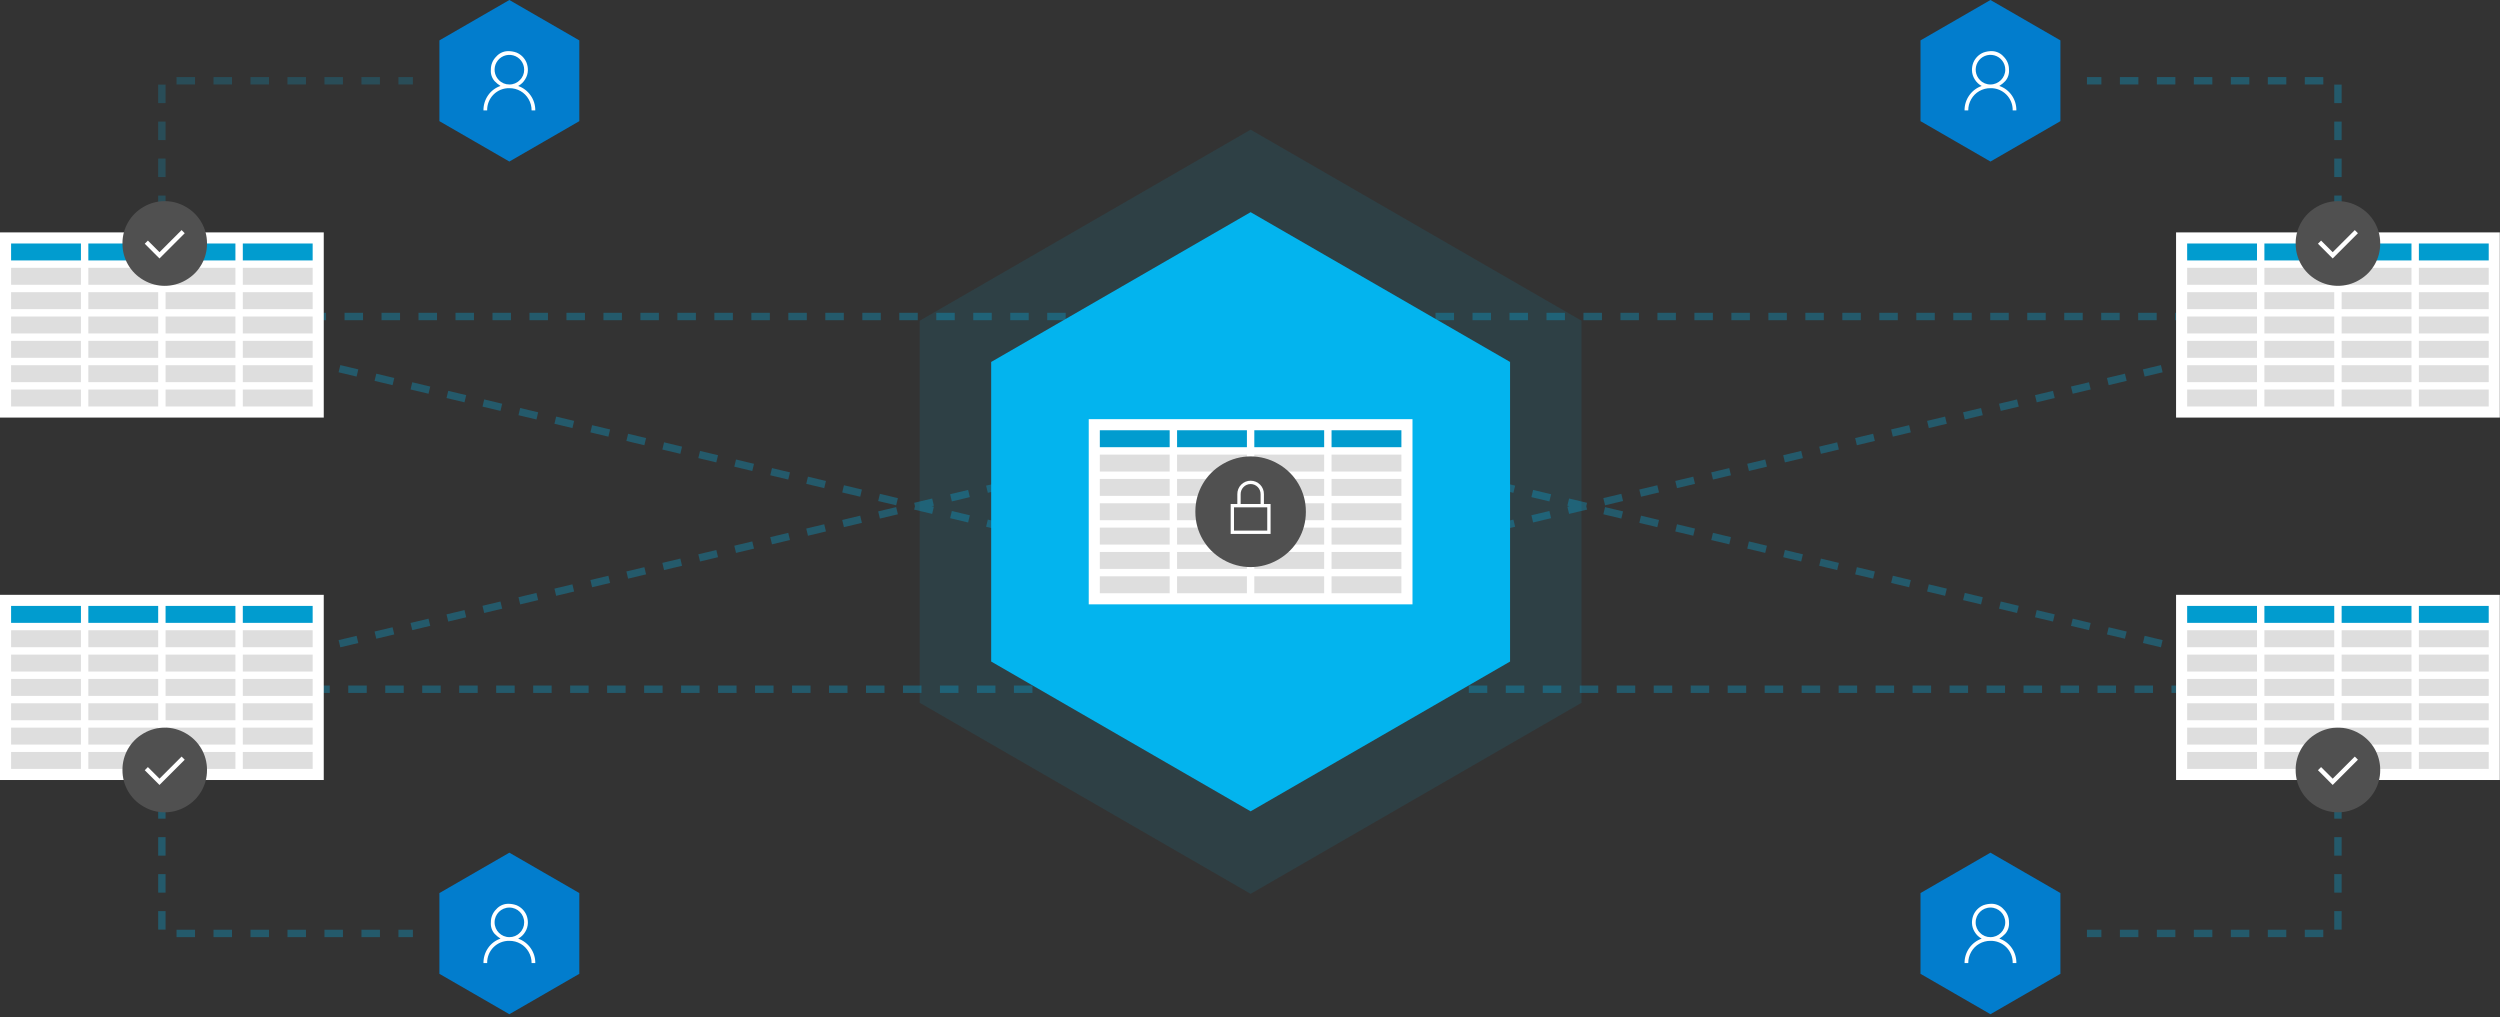 <svg xmlns="http://www.w3.org/2000/svg" width="676" height="275" viewBox="0 0 676 275">
  <rect x="0" y="0" width="676" height="275" fill="#333333" stroke="none"/>
  <g fill="none" fill-rule="evenodd">
    <path stroke="#03B4EE" stroke-dasharray="5" stroke-width="2" d="M633.179 88.09L402.308 143.172M633.179 185.664L402.308 130.583M338.166 85.587L633.179 85.587M337.166 186.365L633.179 186.365M43.154 88.09L274.024 143.172M43.154 185.664L274.024 130.583M338.167 85.587L43.154 85.587M339.167 186.365L43.154 186.365" opacity=".3"/>
    <polygon fill="#03B4EE" fill-rule="nonzero" points="382.365 60.578 338.166 35.06 248.691 86.719 248.691 190.036 292.89 215.554 338.166 241.695 427.642 190.036 427.642 86.719" opacity=".1"/>
    <polygon fill="#03B4EE" fill-rule="nonzero" points="372.821 77.379 338.166 57.371 268.013 97.874 268.013 178.881 302.667 198.888 338.166 219.384 408.32 178.881 408.32 97.874"/>
    <g fill-rule="nonzero" transform="translate(294 113)">
      <rect width="50.074" height="87.543" x="19.13" y="-18.395" fill="#FFF" transform="rotate(90 44.166 25.377)"/>
      <rect width="18.886" height="4.582" x="3.395" y="3.34" fill="#019CCF"/>
      <rect width="18.886" height="4.582" x="24.281" y="3.34" fill="#019CCF"/>
      <rect width="18.886" height="4.582" x="45.166" y="3.34" fill="#019CCF"/>
      <rect width="18.886" height="4.582" x="66.052" y="3.34" fill="#019CCF"/>
      <rect width="18.886" height="4.582" x="3.395" y="9.922" fill="#DEDEDE"/>
      <rect width="18.886" height="4.582" x="24.281" y="9.922" fill="#DEDEDE"/>
      <rect width="18.886" height="4.582" x="45.166" y="9.922" fill="#DEDEDE"/>
      <rect width="18.886" height="4.582" x="66.052" y="9.922" fill="#DEDEDE"/>
      <rect width="18.886" height="4.582" x="3.395" y="16.504" fill="#DEDEDE"/>
      <rect width="18.886" height="4.582" x="24.281" y="16.504" fill="#DEDEDE"/>
      <rect width="18.886" height="4.582" x="45.166" y="16.504" fill="#DEDEDE"/>
      <rect width="18.886" height="4.582" x="66.052" y="16.504" fill="#DEDEDE"/>
      <rect width="18.886" height="4.582" x="3.395" y="23.086" fill="#DEDEDE"/>
      <rect width="18.886" height="4.582" x="24.281" y="23.086" fill="#DEDEDE"/>
      <rect width="18.886" height="4.582" x="45.166" y="23.086" fill="#DEDEDE"/>
      <rect width="18.886" height="4.582" x="66.052" y="23.086" fill="#DEDEDE"/>
      <rect width="18.886" height="4.582" x="3.395" y="29.668" fill="#DEDEDE"/>
      <rect width="18.886" height="4.582" x="24.281" y="29.668" fill="#DEDEDE"/>
      <rect width="18.886" height="4.582" x="45.166" y="29.668" fill="#DEDEDE"/>
      <rect width="18.886" height="4.582" x="66.052" y="29.668" fill="#DEDEDE"/>
      <rect width="18.886" height="4.582" x="3.395" y="36.25" fill="#DEDEDE"/>
      <rect width="18.886" height="4.582" x="24.281" y="36.25" fill="#DEDEDE"/>
      <rect width="18.886" height="4.582" x="45.166" y="36.25" fill="#DEDEDE"/>
      <rect width="18.886" height="4.582" x="66.052" y="36.25" fill="#DEDEDE"/>
      <rect width="18.886" height="4.582" x="3.395" y="42.833" fill="#DEDEDE"/>
      <rect width="18.886" height="4.582" x="24.281" y="42.833" fill="#DEDEDE"/>
      <rect width="18.886" height="4.582" x="45.166" y="42.833" fill="#DEDEDE"/>
      <rect width="18.886" height="4.582" x="66.052" y="42.833" fill="#DEDEDE"/>
    </g>
    <g fill-rule="nonzero" transform="translate(323 123)">
      <path fill="#505050" d="M22.546,2.388 C17.979,-0.249 12.353,-0.249 7.786,2.388 L7.606,2.488 C3.039,5.125 0.226,9.997 0.226,15.27 L0.226,15.478 C0.226,20.751 3.039,25.623 7.606,28.26 L7.786,28.36 C12.353,30.997 17.979,30.997 22.546,28.36 L22.726,28.26 C27.293,25.623 30.106,20.751 30.106,15.478 L30.106,15.27 C30.106,9.997 27.293,5.125 22.726,2.488 L22.546,2.388 Z"/>
      <path fill="#FFF" d="M10.671,20.471 L19.662,20.471 L19.662,14.177 L10.671,14.177 L10.671,20.471 Z M12.471,10.651 L12.471,13.278 L17.866,13.278 L17.866,10.651 C17.88,9.923 17.601,9.219 17.093,8.698 C16.588,8.177 15.894,7.884 15.168,7.884 C14.443,7.884 13.749,8.177 13.244,8.698 C12.737,9.22 12.459,9.923 12.471,10.651 Z M18.765,10.651 L18.765,13.278 L20.565,13.278 L20.565,21.37 L9.775,21.37 L9.775,13.278 L11.575,13.278 L11.575,10.651 C11.555,9.681 11.927,8.743 12.608,8.051 C13.286,7.368 14.209,6.983 15.172,6.983 C16.135,6.983 17.058,7.368 17.736,8.051 C18.415,8.744 18.785,9.681 18.763,10.651 L18.765,10.651 Z"/>
    </g>
    <path stroke="#03B4EE" stroke-dasharray="5" stroke-width="2" d="M632.179 87.878L632.179 21.84 564.308 21.84M632.179 186.365L632.179 252.402 564.308 252.402" opacity=".3"/>
    <rect width="50.074" height="87.543" x="607.141" y="44.106" fill="#FFF" fill-rule="nonzero" transform="rotate(90 632.178 87.878)"/>
    <rect width="18.886" height="4.582" x="591.407" y="65.84" fill="#019CCF" fill-rule="nonzero"/>
    <rect width="18.886" height="4.582" x="612.293" y="65.84" fill="#019CCF" fill-rule="nonzero"/>
    <rect width="18.886" height="4.582" x="633.179" y="65.84" fill="#019CCF" fill-rule="nonzero"/>
    <rect width="18.886" height="4.582" x="654.065" y="65.84" fill="#019CCF" fill-rule="nonzero"/>
    <rect width="18.886" height="4.582" x="591.407" y="72.422" fill="#DEDEDE" fill-rule="nonzero"/>
    <rect width="18.886" height="4.582" x="612.293" y="72.422" fill="#DEDEDE" fill-rule="nonzero"/>
    <rect width="18.886" height="4.582" x="633.179" y="72.422" fill="#DEDEDE" fill-rule="nonzero"/>
    <rect width="18.886" height="4.582" x="654.065" y="72.422" fill="#DEDEDE" fill-rule="nonzero"/>
    <rect width="18.886" height="4.582" x="591.407" y="79.004" fill="#DEDEDE" fill-rule="nonzero"/>
    <rect width="18.886" height="4.582" x="612.293" y="79.004" fill="#DEDEDE" fill-rule="nonzero"/>
    <rect width="18.886" height="4.582" x="633.179" y="79.004" fill="#DEDEDE" fill-rule="nonzero"/>
    <rect width="18.886" height="4.582" x="654.065" y="79.004" fill="#DEDEDE" fill-rule="nonzero"/>
    <rect width="18.886" height="4.582" x="591.407" y="85.587" fill="#DEDEDE" fill-rule="nonzero"/>
    <rect width="18.886" height="4.582" x="612.293" y="85.587" fill="#DEDEDE" fill-rule="nonzero"/>
    <rect width="18.886" height="4.582" x="633.179" y="85.587" fill="#DEDEDE" fill-rule="nonzero"/>
    <rect width="18.886" height="4.582" x="654.065" y="85.587" fill="#DEDEDE" fill-rule="nonzero"/>
    <rect width="18.886" height="4.582" x="591.407" y="92.169" fill="#DEDEDE" fill-rule="nonzero"/>
    <rect width="18.886" height="4.582" x="612.293" y="92.169" fill="#DEDEDE" fill-rule="nonzero"/>
    <rect width="18.886" height="4.582" x="633.179" y="92.169" fill="#DEDEDE" fill-rule="nonzero"/>
    <rect width="18.886" height="4.582" x="654.065" y="92.169" fill="#DEDEDE" fill-rule="nonzero"/>
    <rect width="18.886" height="4.582" x="591.407" y="98.751" fill="#DEDEDE" fill-rule="nonzero"/>
    <rect width="18.886" height="4.582" x="612.293" y="98.751" fill="#DEDEDE" fill-rule="nonzero"/>
    <rect width="18.886" height="4.582" x="633.179" y="98.751" fill="#DEDEDE" fill-rule="nonzero"/>
    <rect width="18.886" height="4.582" x="654.065" y="98.751" fill="#DEDEDE" fill-rule="nonzero"/>
    <rect width="18.886" height="4.582" x="591.407" y="105.333" fill="#DEDEDE" fill-rule="nonzero"/>
    <rect width="18.886" height="4.582" x="612.293" y="105.333" fill="#DEDEDE" fill-rule="nonzero"/>
    <rect width="18.886" height="4.582" x="633.179" y="105.333" fill="#DEDEDE" fill-rule="nonzero"/>
    <rect width="18.886" height="4.582" x="654.065" y="105.333" fill="#DEDEDE" fill-rule="nonzero"/>
    <rect width="50.074" height="87.543" x="607.141" y="142.107" fill="#FFF" fill-rule="nonzero" transform="rotate(90 632.178 185.878)"/>
    <rect width="18.886" height="4.582" x="591.407" y="163.84" fill="#019CCF" fill-rule="nonzero"/>
    <rect width="18.886" height="4.582" x="612.293" y="163.84" fill="#019CCF" fill-rule="nonzero"/>
    <rect width="18.886" height="4.582" x="633.179" y="163.84" fill="#019CCF" fill-rule="nonzero"/>
    <rect width="18.886" height="4.582" x="654.065" y="163.84" fill="#019CCF" fill-rule="nonzero"/>
    <rect width="18.886" height="4.582" x="591.407" y="170.422" fill="#DEDEDE" fill-rule="nonzero"/>
    <rect width="18.886" height="4.582" x="612.293" y="170.422" fill="#DEDEDE" fill-rule="nonzero"/>
    <rect width="18.886" height="4.582" x="633.179" y="170.422" fill="#DEDEDE" fill-rule="nonzero"/>
    <rect width="18.886" height="4.582" x="654.065" y="170.422" fill="#DEDEDE" fill-rule="nonzero"/>
    <rect width="18.886" height="4.582" x="591.407" y="177.004" fill="#DEDEDE" fill-rule="nonzero"/>
    <rect width="18.886" height="4.582" x="612.293" y="177.004" fill="#DEDEDE" fill-rule="nonzero"/>
    <rect width="18.886" height="4.582" x="633.179" y="177.004" fill="#DEDEDE" fill-rule="nonzero"/>
    <rect width="18.886" height="4.582" x="654.065" y="177.004" fill="#DEDEDE" fill-rule="nonzero"/>
    <rect width="18.886" height="4.582" x="591.407" y="183.587" fill="#DEDEDE" fill-rule="nonzero"/>
    <rect width="18.886" height="4.582" x="612.293" y="183.587" fill="#DEDEDE" fill-rule="nonzero"/>
    <rect width="18.886" height="4.582" x="633.179" y="183.587" fill="#DEDEDE" fill-rule="nonzero"/>
    <rect width="18.886" height="4.582" x="654.065" y="183.587" fill="#DEDEDE" fill-rule="nonzero"/>
    <rect width="18.886" height="4.582" x="591.407" y="190.169" fill="#DEDEDE" fill-rule="nonzero"/>
    <rect width="18.886" height="4.582" x="612.293" y="190.169" fill="#DEDEDE" fill-rule="nonzero"/>
    <rect width="18.886" height="4.582" x="633.179" y="190.169" fill="#DEDEDE" fill-rule="nonzero"/>
    <rect width="18.886" height="4.582" x="654.065" y="190.169" fill="#DEDEDE" fill-rule="nonzero"/>
    <rect width="18.886" height="4.582" x="591.407" y="196.751" fill="#DEDEDE" fill-rule="nonzero"/>
    <rect width="18.886" height="4.582" x="612.293" y="196.751" fill="#DEDEDE" fill-rule="nonzero"/>
    <rect width="18.886" height="4.582" x="633.179" y="196.751" fill="#DEDEDE" fill-rule="nonzero"/>
    <rect width="18.886" height="4.582" x="654.065" y="196.751" fill="#DEDEDE" fill-rule="nonzero"/>
    <rect width="18.886" height="4.582" x="591.407" y="203.333" fill="#DEDEDE" fill-rule="nonzero"/>
    <rect width="18.886" height="4.582" x="612.293" y="203.333" fill="#DEDEDE" fill-rule="nonzero"/>
    <rect width="18.886" height="4.582" x="633.179" y="203.333" fill="#DEDEDE" fill-rule="nonzero"/>
    <rect width="18.886" height="4.582" x="654.065" y="203.333" fill="#DEDEDE" fill-rule="nonzero"/>
    <polygon fill="#027DCD" fill-rule="nonzero" points="547.563 5.394 538.22 0 519.305 10.92 519.305 32.761 528.648 38.155 538.22 43.681 557.134 32.761 557.134 10.92"/>
    <path fill="#FFF" fill-rule="nonzero" d="M535.4,21.661 C536.134,22.43 537.156,22.858 538.219,22.842 C540.43,22.836 542.221,21.045 542.227,18.834 C542.228,17.023 541.012,15.438 539.263,14.969 C537.514,14.5 535.668,15.264 534.763,16.832 C533.858,18.4 534.118,20.381 535.399,21.661 L535.4,21.661 Z M545.23,29.849 L544.23,29.849 C544.265,28.246 543.644,26.698 542.509,25.564 C541.375,24.429 539.827,23.808 538.224,23.843 C537.163,23.833 536.118,24.105 535.197,24.633 C534.288,25.151 533.537,25.905 533.023,26.815 C532.488,27.736 532.209,28.784 532.217,29.849 L531.217,29.849 C531.201,28.399 531.643,26.982 532.48,25.798 C533.304,24.613 534.483,23.72 535.847,23.248 C535.048,22.824 534.384,22.185 533.931,21.402 C533.484,20.682 533.239,19.856 533.219,19.009 C533.204,18.288 533.333,17.57 533.6,16.9 C534.109,15.687 535.073,14.723 536.286,14.214 C537.075,13.928 537.912,13.798 538.75,13.831 C539.912,13.889 541,14.417 541.765,15.294 C542.723,16.227 543.253,17.515 543.228,18.852 C543.324,19.973 542.96,21.086 542.219,21.933 C541.743,22.434 541.205,22.873 540.619,23.239 C541.992,23.701 543.176,24.598 543.994,25.793 C544.815,26.985 545.246,28.402 545.227,29.849 L545.23,29.849 Z"/>
    <polygon fill="#027DCD" fill-rule="nonzero" points="547.563 235.956 538.22 230.562 519.305 241.482 519.305 263.322 528.648 268.717 538.22 274.243 557.134 263.322 557.134 241.482"/>
    <path fill="#FFF" fill-rule="nonzero" d="M535.4,252.222 C536.134,252.991 537.156,253.419 538.219,253.403 C540.428,253.403 542.219,251.612 542.219,249.403 C542.219,247.194 540.428,245.403 538.219,245.403 C536.01,245.403 534.219,247.194 534.219,249.403 C534.203,250.466 534.631,251.488 535.4,252.222 Z M545.231,260.41 L544.231,260.41 C544.266,258.807 543.645,257.259 542.51,256.125 C541.376,254.99 539.828,254.369 538.225,254.404 C537.164,254.394 536.119,254.666 535.198,255.194 C534.289,255.712 533.538,256.466 533.024,257.376 C532.489,258.297 532.21,259.345 532.218,260.41 L531.218,260.41 C531.202,258.96 531.644,257.543 532.481,256.359 C533.305,255.174 534.484,254.281 535.848,253.809 C535.049,253.385 534.385,252.746 533.932,251.963 C533.485,251.243 533.24,250.417 533.22,249.57 C533.206,248.849 533.336,248.132 533.603,247.462 C534.112,246.249 535.076,245.285 536.289,244.776 C537.078,244.49 537.915,244.36 538.753,244.393 C539.915,244.451 541.003,244.979 541.768,245.856 C542.726,246.789 543.256,248.077 543.231,249.414 C543.327,250.535 542.963,251.648 542.222,252.495 C541.746,252.996 541.208,253.435 540.622,253.801 C541.995,254.263 543.179,255.16 543.997,256.355 C544.817,257.547 545.247,258.964 545.227,260.411 L545.231,260.41 Z"/>
    <path stroke="#03B4EE" stroke-dasharray="5" stroke-width="2" d="M43.771,87.878 L43.771,21.84 L111.642,21.84" opacity=".2"/>
    <path stroke="#03B4EE" stroke-dasharray="5" stroke-width="2" d="M43.771,186.365 L43.771,252.402 L111.642,252.402" opacity=".3"/>
    <rect width="50.074" height="87.543" x="18.735" y="44.105" fill="#FFF" fill-rule="nonzero" transform="rotate(90 43.772 87.877)"/>
    <rect width="18.886" height="4.582" x="65.657" y="65.84" fill="#019CCF" fill-rule="nonzero"/>
    <rect width="18.886" height="4.582" x="44.771" y="65.84" fill="#019CCF" fill-rule="nonzero"/>
    <rect width="18.886" height="4.582" x="23.886" y="65.84" fill="#019CCF" fill-rule="nonzero"/>
    <rect width="18.886" height="4.582" x="3" y="65.84" fill="#019CCF" fill-rule="nonzero"/>
    <rect width="18.886" height="4.582" x="65.657" y="72.422" fill="#DEDEDE" fill-rule="nonzero"/>
    <rect width="18.886" height="4.582" x="44.771" y="72.422" fill="#DEDEDE" fill-rule="nonzero"/>
    <rect width="18.886" height="4.582" x="23.886" y="72.422" fill="#DEDEDE" fill-rule="nonzero"/>
    <rect width="18.886" height="4.582" x="3" y="72.422" fill="#DEDEDE" fill-rule="nonzero"/>
    <rect width="18.886" height="4.582" x="65.657" y="79.004" fill="#DEDEDE" fill-rule="nonzero"/>
    <rect width="18.886" height="4.582" x="44.771" y="79.004" fill="#DEDEDE" fill-rule="nonzero"/>
    <rect width="18.886" height="4.582" x="23.886" y="79.004" fill="#DEDEDE" fill-rule="nonzero"/>
    <rect width="18.886" height="4.582" x="3" y="79.004" fill="#DEDEDE" fill-rule="nonzero"/>
    <rect width="18.886" height="4.582" x="65.657" y="85.587" fill="#DEDEDE" fill-rule="nonzero"/>
    <rect width="18.886" height="4.582" x="44.771" y="85.587" fill="#DEDEDE" fill-rule="nonzero"/>
    <rect width="18.886" height="4.582" x="23.886" y="85.587" fill="#DEDEDE" fill-rule="nonzero"/>
    <rect width="18.886" height="4.582" x="3" y="85.587" fill="#DEDEDE" fill-rule="nonzero"/>
    <rect width="18.886" height="4.582" x="65.657" y="92.169" fill="#DEDEDE" fill-rule="nonzero"/>
    <rect width="18.886" height="4.582" x="44.771" y="92.169" fill="#DEDEDE" fill-rule="nonzero"/>
    <rect width="18.886" height="4.582" x="23.886" y="92.169" fill="#DEDEDE" fill-rule="nonzero"/>
    <rect width="18.886" height="4.582" x="3" y="92.169" fill="#DEDEDE" fill-rule="nonzero"/>
    <rect width="18.886" height="4.582" x="65.657" y="98.751" fill="#DEDEDE" fill-rule="nonzero"/>
    <rect width="18.886" height="4.582" x="44.771" y="98.751" fill="#DEDEDE" fill-rule="nonzero"/>
    <rect width="18.886" height="4.582" x="23.886" y="98.751" fill="#DEDEDE" fill-rule="nonzero"/>
    <rect width="18.886" height="4.582" x="3" y="98.751" fill="#DEDEDE" fill-rule="nonzero"/>
    <rect width="18.886" height="4.582" x="65.657" y="105.333" fill="#DEDEDE" fill-rule="nonzero"/>
    <rect width="18.886" height="4.582" x="44.771" y="105.333" fill="#DEDEDE" fill-rule="nonzero"/>
    <rect width="18.886" height="4.582" x="23.886" y="105.333" fill="#DEDEDE" fill-rule="nonzero"/>
    <rect width="18.886" height="4.582" x="3" y="105.333" fill="#DEDEDE" fill-rule="nonzero"/>
    <rect width="50.074" height="87.543" x="18.735" y="142.106" fill="#FFF" fill-rule="nonzero" transform="rotate(90 43.771 185.877)"/>
    <rect width="18.886" height="4.582" x="65.657" y="163.84" fill="#019CCF" fill-rule="nonzero"/>
    <rect width="18.886" height="4.582" x="44.771" y="163.84" fill="#019CCF" fill-rule="nonzero"/>
    <rect width="18.886" height="4.582" x="23.886" y="163.84" fill="#019CCF" fill-rule="nonzero"/>
    <rect width="18.886" height="4.582" x="3" y="163.84" fill="#019CCF" fill-rule="nonzero"/>
    <rect width="18.886" height="4.582" x="65.657" y="170.422" fill="#DEDEDE" fill-rule="nonzero"/>
    <rect width="18.886" height="4.582" x="44.771" y="170.422" fill="#DEDEDE" fill-rule="nonzero"/>
    <rect width="18.886" height="4.582" x="23.886" y="170.422" fill="#DEDEDE" fill-rule="nonzero"/>
    <rect width="18.886" height="4.582" x="3" y="170.422" fill="#DEDEDE" fill-rule="nonzero"/>
    <rect width="18.886" height="4.582" x="65.657" y="177.004" fill="#DEDEDE" fill-rule="nonzero"/>
    <rect width="18.886" height="4.582" x="44.771" y="177.004" fill="#DEDEDE" fill-rule="nonzero"/>
    <rect width="18.886" height="4.582" x="23.886" y="177.004" fill="#DEDEDE" fill-rule="nonzero"/>
    <rect width="18.886" height="4.582" x="3" y="177.004" fill="#DEDEDE" fill-rule="nonzero"/>
    <rect width="18.886" height="4.582" x="65.657" y="183.587" fill="#DEDEDE" fill-rule="nonzero"/>
    <rect width="18.886" height="4.582" x="44.771" y="183.587" fill="#DEDEDE" fill-rule="nonzero"/>
    <rect width="18.886" height="4.582" x="23.886" y="183.587" fill="#DEDEDE" fill-rule="nonzero"/>
    <rect width="18.886" height="4.582" x="3" y="183.587" fill="#DEDEDE" fill-rule="nonzero"/>
    <rect width="18.886" height="4.582" x="65.657" y="190.169" fill="#DEDEDE" fill-rule="nonzero"/>
    <rect width="18.886" height="4.582" x="44.771" y="190.169" fill="#DEDEDE" fill-rule="nonzero"/>
    <rect width="18.886" height="4.582" x="23.886" y="190.169" fill="#DEDEDE" fill-rule="nonzero"/>
    <rect width="18.886" height="4.582" x="3" y="190.169" fill="#DEDEDE" fill-rule="nonzero"/>
    <rect width="18.886" height="4.582" x="65.657" y="196.751" fill="#DEDEDE" fill-rule="nonzero"/>
    <rect width="18.886" height="4.582" x="44.771" y="196.751" fill="#DEDEDE" fill-rule="nonzero"/>
    <rect width="18.886" height="4.582" x="23.886" y="196.751" fill="#DEDEDE" fill-rule="nonzero"/>
    <rect width="18.886" height="4.582" x="3" y="196.751" fill="#DEDEDE" fill-rule="nonzero"/>
    <rect width="18.886" height="4.582" x="65.657" y="203.333" fill="#DEDEDE" fill-rule="nonzero"/>
    <rect width="18.886" height="4.582" x="44.771" y="203.333" fill="#DEDEDE" fill-rule="nonzero"/>
    <rect width="18.886" height="4.582" x="23.886" y="203.333" fill="#DEDEDE" fill-rule="nonzero"/>
    <rect width="18.886" height="4.582" x="3" y="203.333" fill="#DEDEDE" fill-rule="nonzero"/>
    <polygon fill="#027DCD" fill-rule="nonzero" points="128.387 5.394 137.731 0 156.645 10.92 156.645 32.761 147.302 38.155 137.731 43.681 118.816 32.761 118.816 10.92"/>
    <path fill="#FFF" fill-rule="nonzero" d="M140.554,21.661 C141.323,20.927 141.751,19.905 141.735,18.842 C141.736,17.032 140.521,15.447 138.773,14.977 C137.025,14.507 135.179,15.27 134.273,16.837 C133.366,18.403 133.625,20.384 134.903,21.665 C135.644,22.431 136.668,22.857 137.734,22.842 C138.797,22.858 139.819,22.43 140.553,21.661 L140.554,21.661 Z M131.962,25.794 C132.78,24.599 133.964,23.702 135.337,23.24 C134.751,22.874 134.213,22.435 133.737,21.934 C132.996,21.087 132.632,19.974 132.728,18.853 C132.703,17.516 133.233,16.228 134.191,15.295 C134.956,14.418 136.044,13.89 137.206,13.832 C138.044,13.799 138.881,13.929 139.67,14.215 C140.883,14.724 141.847,15.688 142.356,16.901 C142.623,17.571 142.753,18.288 142.739,19.009 C142.719,19.856 142.474,20.682 142.027,21.402 C141.574,22.185 140.91,22.824 140.111,23.248 C141.475,23.72 142.654,24.613 143.478,25.798 C144.315,26.982 144.757,28.399 144.741,29.849 L143.741,29.849 C143.749,28.784 143.47,27.736 142.935,26.815 C142.421,25.905 141.67,25.151 140.761,24.633 C139.84,24.105 138.795,23.833 137.734,23.843 C136.131,23.808 134.583,24.429 133.449,25.564 C132.314,26.698 131.693,28.246 131.728,29.849 L130.728,29.849 C130.71,28.402 131.142,26.985 131.963,25.794 L131.962,25.794 Z"/>
    <polygon fill="#027DCD" fill-rule="nonzero" points="128.387 235.956 137.731 230.562 156.645 241.482 156.645 263.322 147.302 268.717 137.731 274.243 118.816 263.322 118.816 241.482"/>
    <path fill="#FFF" fill-rule="nonzero" d="M140.554,252.222 C141.323,251.488 141.751,250.466 141.735,249.403 C141.735,247.194 139.944,245.403 137.735,245.403 C135.526,245.403 133.735,247.194 133.735,249.403 C133.735,251.612 135.526,253.403 137.735,253.403 C138.798,253.419 139.82,252.991 140.554,252.222 Z M131.963,256.355 C132.781,255.16 133.965,254.263 135.338,253.801 C134.752,253.435 134.214,252.996 133.738,252.495 C132.997,251.648 132.633,250.535 132.729,249.414 C132.704,248.077 133.234,246.789 134.192,245.856 C134.957,244.979 136.045,244.451 137.207,244.393 C138.045,244.36 138.882,244.49 139.671,244.776 C140.884,245.285 141.848,246.249 142.357,247.462 C142.624,248.132 142.754,248.849 142.74,249.57 C142.72,250.417 142.475,251.243 142.028,251.963 C141.575,252.746 140.911,253.385 140.112,253.809 C141.476,254.281 142.655,255.174 143.479,256.359 C144.316,257.543 144.758,258.96 144.742,260.41 L143.742,260.41 C143.75,259.345 143.471,258.297 142.936,257.376 C142.422,256.466 141.671,255.712 140.762,255.194 C139.841,254.666 138.796,254.394 137.735,254.404 C136.132,254.369 134.584,254.99 133.45,256.125 C132.315,257.259 131.694,258.807 131.729,260.41 L130.729,260.41 C130.711,258.964 131.142,257.547 131.963,256.356 L131.963,256.355 Z"/>
    <g transform="translate(33 54)">
      <path fill="#505050" fill-rule="nonzero" d="M17.191,1.9 C13.697,-0.117 9.392,-0.117 5.898,1.9 L5.76,1.979 C2.266,3.996 0.113,7.724 0.113,11.759 L0.113,11.918 C0.112,15.953 2.265,19.682 5.76,21.7 L5.898,21.779 C9.392,23.796 13.697,23.796 17.191,21.779 L17.329,21.7 C20.823,19.683 22.975,15.954 22.975,11.92 L22.975,11.761 C22.975,7.727 20.823,3.998 17.329,1.981 L17.191,1.9 Z"/>
      <polyline stroke="#FFF" stroke-width="1.2" points="6.564 11.479 10.125 15.041 16.525 8.64"/>
    </g>
    <g transform="translate(33 196)">
      <path fill="#505050" fill-rule="nonzero" d="M17.191,2.264 C13.697,0.247 9.392,0.247 5.898,2.264 L5.76,2.343 C2.266,4.36 0.113,8.088 0.113,12.123 L0.113,12.282 C0.113,16.316 2.265,20.045 5.759,22.062 L5.897,22.141 C9.391,24.158 13.696,24.158 17.19,22.141 L17.328,22.062 C20.822,20.045 22.974,16.316 22.974,12.282 L22.974,12.123 C22.974,8.089 20.822,4.36 17.328,2.343 L17.191,2.264 Z"/>
      <polyline stroke="#FFF" stroke-width="1.2" points="6.564 11.842 10.125 15.403 16.525 9.002"/>
    </g>
    <g transform="translate(620 54)">
      <path fill="#505050" fill-rule="nonzero" d="M17.825,1.9 C14.331,-0.117 10.026,-0.117 6.532,1.9 L6.394,1.979 C2.9,3.996 0.747,7.724 0.747,11.759 L0.747,11.918 C0.747,15.952 2.899,19.681 6.393,21.698 L6.531,21.777 C10.025,23.794 14.33,23.794 17.824,21.777 L17.962,21.698 C21.456,19.681 23.608,15.952 23.608,11.918 L23.608,11.759 C23.608,7.725 21.456,3.996 17.962,1.979 L17.825,1.9 Z"/>
      <polyline stroke="#FFF" stroke-width="1.2" points="7.198 11.479 10.759 15.041 17.16 8.64"/>
    </g>
    <g transform="translate(620 196)">
      <path fill="#505050" fill-rule="nonzero" d="M17.825,2.264 C14.331,0.247 10.026,0.247 6.532,2.264 L6.394,2.343 C2.9,4.36 0.747,8.088 0.747,12.123 L0.747,12.282 C0.747,16.316 2.899,20.045 6.393,22.062 L6.531,22.141 C10.025,24.158 14.33,24.158 17.824,22.141 L17.962,22.062 C21.456,20.045 23.608,16.316 23.608,12.282 L23.608,12.123 C23.608,8.089 21.456,4.36 17.962,2.343 L17.825,2.264 Z"/>
      <polyline stroke="#FFF" stroke-width="1.2" points="7.198 11.842 10.759 15.403 17.16 9.002"/>
    </g>
  </g>
</svg>
